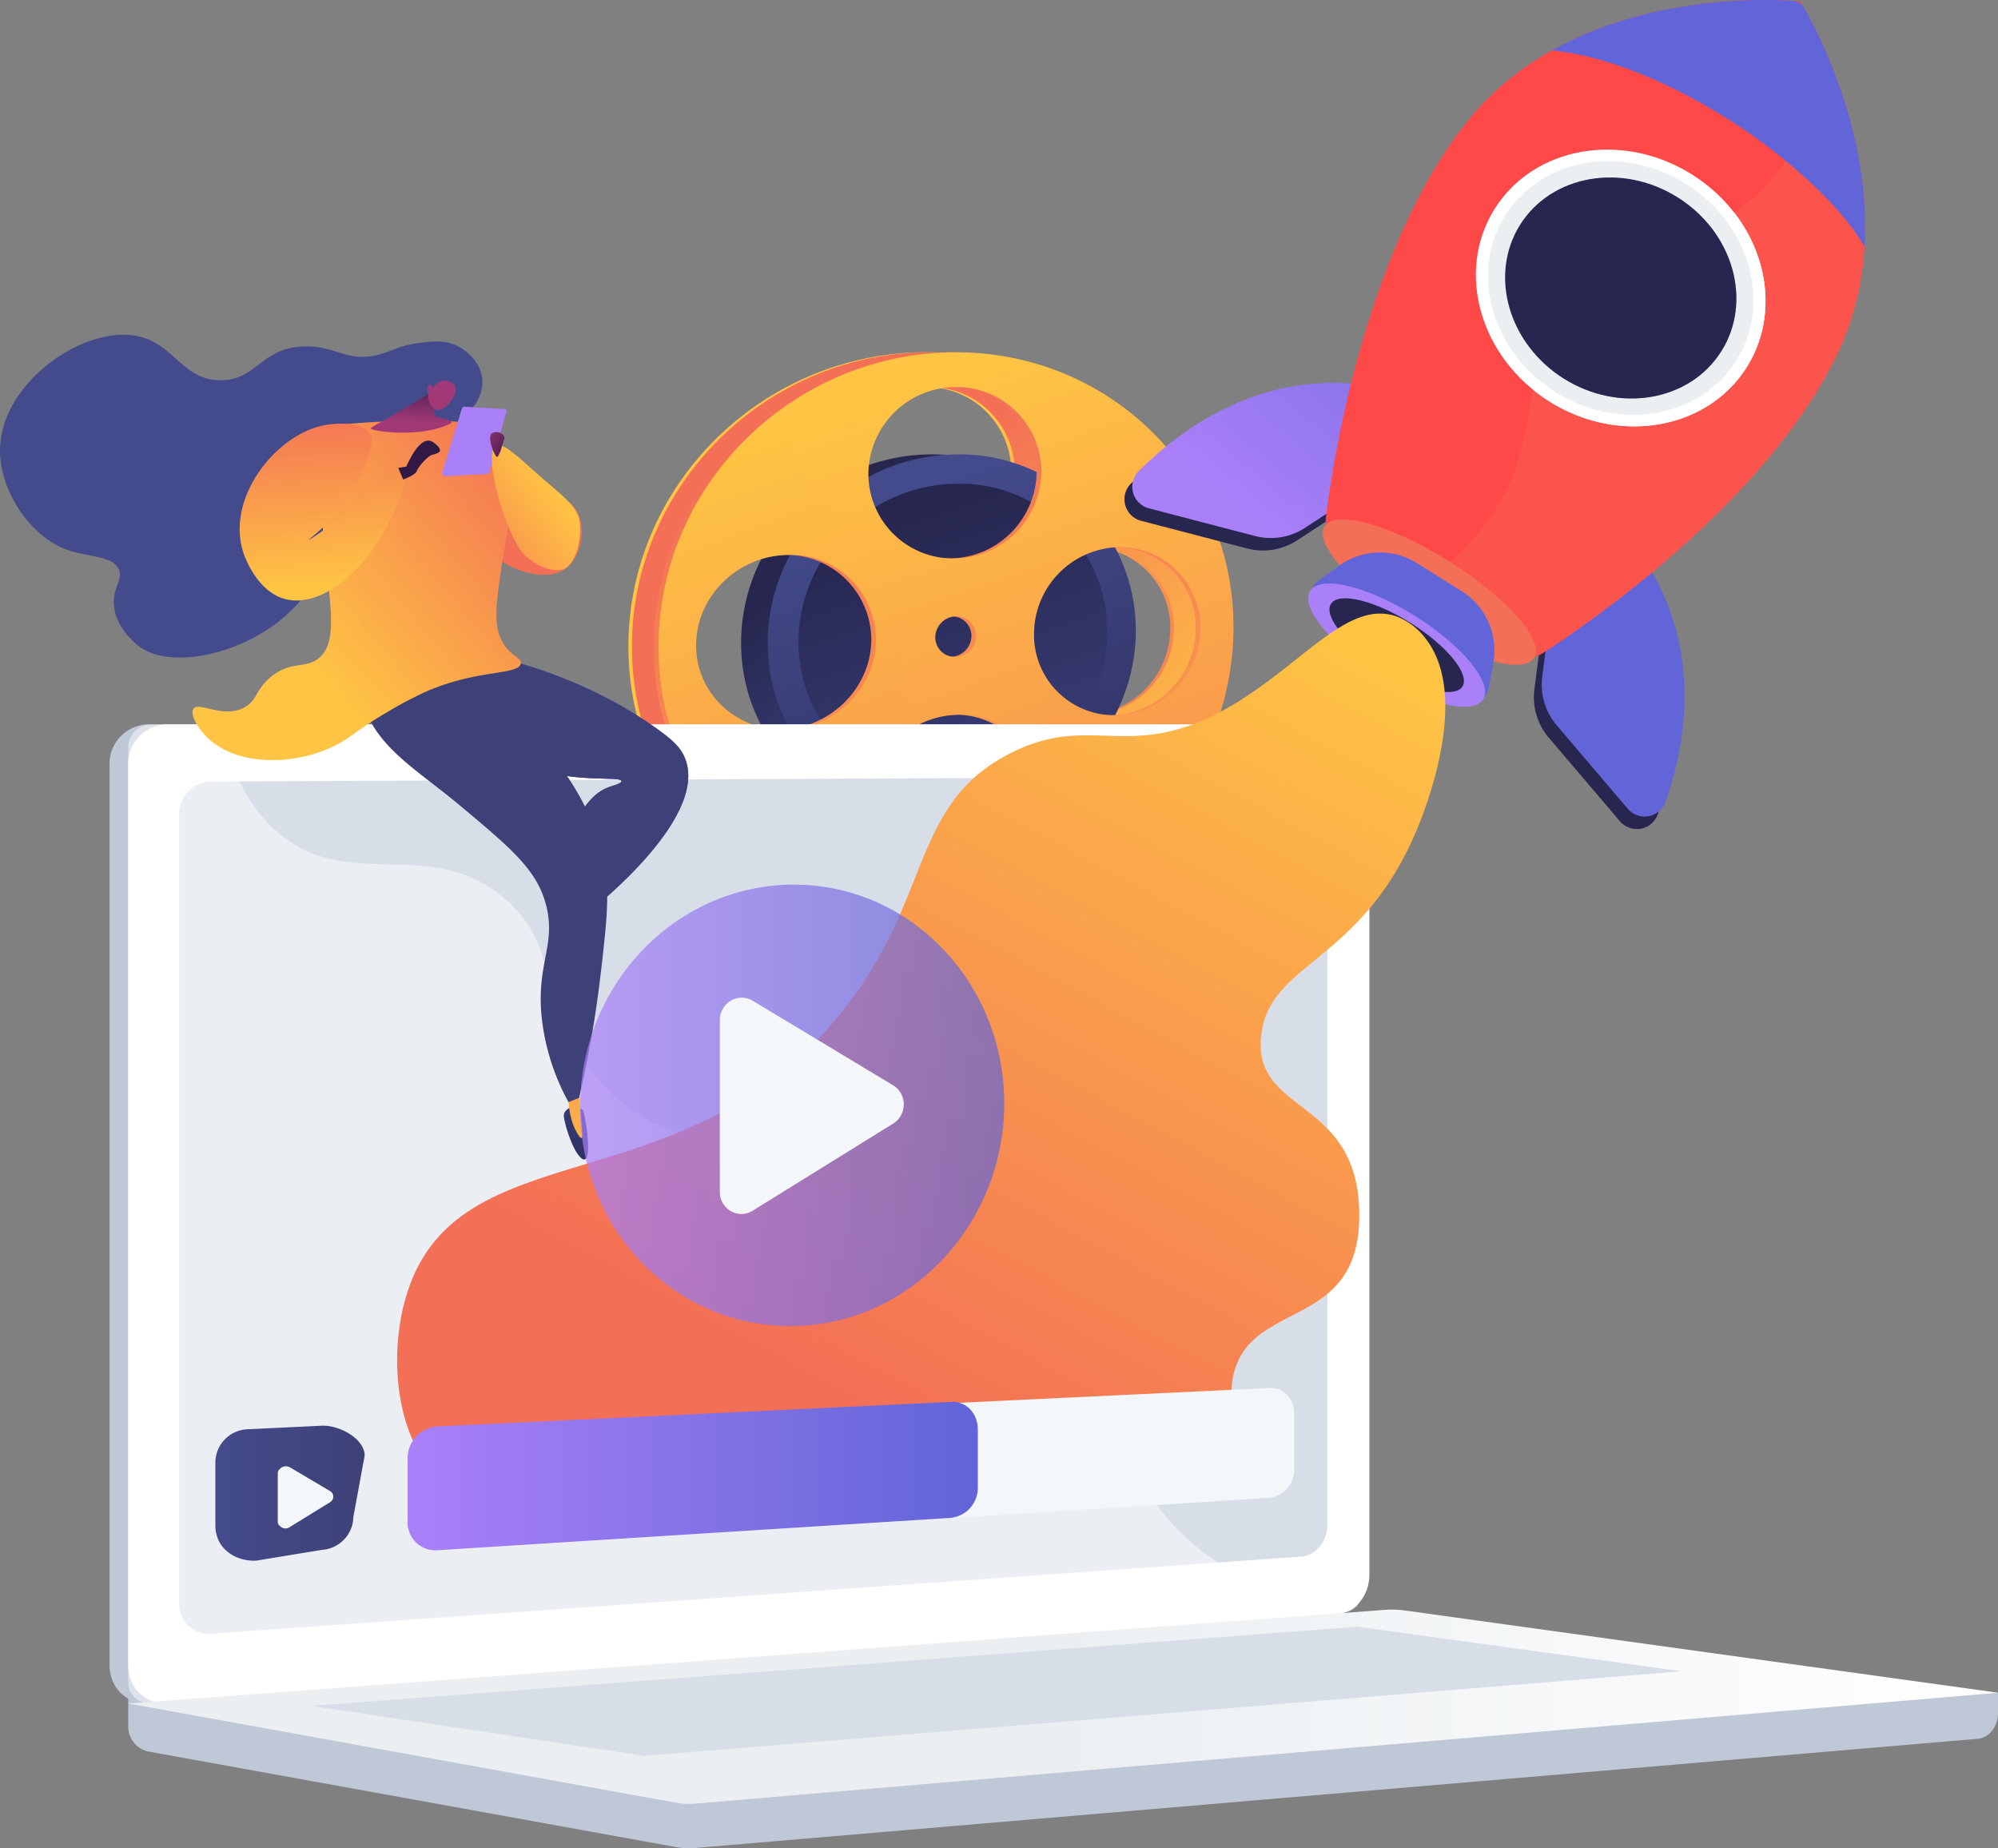 <svg id="img_feature_3" xmlns="http://www.w3.org/2000/svg" xmlns:xlink="http://www.w3.org/1999/xlink" width="379.337" height="350.861" viewBox="0 0 379.337 350.861">
  <rect x="0" y="0" width="379.337" height="350.861" fill="#808080" stroke="none"/>
  <defs>
    <linearGradient id="linear-gradient" x1="0.892" y1="0.856" x2="0.374" y2="0.386" gradientUnits="objectBoundingBox">
      <stop offset="0.004" stop-color="#f36f56"/>
      <stop offset="1" stop-color="#ffc444"/>
    </linearGradient>
    <linearGradient id="linear-gradient-2" x1="0.892" y1="0.856" x2="0.374" y2="0.386" gradientUnits="objectBoundingBox">
      <stop offset="0" stop-color="#ffc444"/>
      <stop offset="0.996" stop-color="#f36f56"/>
    </linearGradient>
    <linearGradient id="linear-gradient-3" x1="0.733" y1="0.757" x2="0.248" y2="0.223" gradientUnits="objectBoundingBox">
      <stop offset="0" stop-color="#444b8c"/>
      <stop offset="0.996" stop-color="#26264f"/>
    </linearGradient>
    <linearGradient id="linear-gradient-4" x1="0.363" y1="0.092" x2="0.833" y2="1.497" gradientUnits="objectBoundingBox">
      <stop offset="0.004" stop-color="#26264f"/>
      <stop offset="1" stop-color="#444b8c"/>
    </linearGradient>
    <linearGradient id="linear-gradient-5" x1="0.363" y1="0.092" x2="0.833" y2="1.498" xlink:href="#linear-gradient-3"/>
    <linearGradient id="linear-gradient-7" x1="0.363" y1="0.092" x2="0.833" y2="1.498" xlink:href="#linear-gradient"/>
    <linearGradient id="linear-gradient-8" x1="0.363" y1="0.092" x2="0.833" y2="1.498" xlink:href="#linear-gradient-2"/>
    <linearGradient id="linear-gradient-9" x1="0.279" y1="0.048" x2="0.817" y2="1.591" xlink:href="#linear-gradient-2"/>
    <linearGradient id="linear-gradient-10" y1="0.5" x2="1" y2="0.5" gradientUnits="objectBoundingBox">
      <stop offset="0.494" stop-color="#ebeff2"/>
      <stop offset="1" stop-color="#fff"/>
    </linearGradient>
    <linearGradient id="linear-gradient-11" x1="-20.358" y1="-2.37" x2="-18.892" y2="-2.37" xlink:href="#linear-gradient-3"/>
    <linearGradient id="linear-gradient-12" x1="-7.81" y1="-3.352" x2="-7.026" y2="-3.352" xlink:href="#linear-gradient-3"/>
    <linearGradient id="linear-gradient-13" x1="-20.413" y1="-2.378" x2="-18.947" y2="-2.378" gradientUnits="objectBoundingBox">
      <stop offset="0" stop-color="#aa80f9"/>
      <stop offset="0.996" stop-color="#6165d7"/>
    </linearGradient>
    <linearGradient id="linear-gradient-14" x1="0.293" y1="0.73" x2="1.669" y2="-0.476" xlink:href="#linear-gradient-13"/>
    <linearGradient id="linear-gradient-15" x1="-4.651" y1="-0.424" x2="-3.822" y2="-1.141" gradientUnits="objectBoundingBox">
      <stop offset="0" stop-color="#e38ddd"/>
      <stop offset="0.004" stop-color="#ee724f"/>
      <stop offset="1" stop-color="#ff4848"/>
    </linearGradient>
    <linearGradient id="linear-gradient-16" x1="-6.214" y1="-0.596" x2="-5.168" y2="-1.371" xlink:href="#linear-gradient-2"/>
    <linearGradient id="linear-gradient-17" x1="-8.928" y1="-2.89" x2="-7.75" y2="-2.89" xlink:href="#linear-gradient-13"/>
    <linearGradient id="linear-gradient-18" x1="-37.476" y1="-3.512" x2="-35.369" y2="-4.405" xlink:href="#linear-gradient-13"/>
    <linearGradient id="linear-gradient-19" x1="-10.06" y1="-2.021" x2="-8.949" y2="-2.021" gradientUnits="objectBoundingBox">
      <stop offset="0.004" stop-color="#ebeff2"/>
      <stop offset="1" stop-color="#fff"/>
    </linearGradient>
    <linearGradient id="linear-gradient-20" x1="-11.814" y1="-3.13" x2="-10.532" y2="-3.13" xlink:href="#linear-gradient-19"/>
    <linearGradient id="linear-gradient-21" x1="-10.226" y1="-2.599" x2="-10.524" y2="-2.047" xlink:href="#linear-gradient-19"/>
    <linearGradient id="linear-gradient-22" x1="-12.635" y1="-1.861" x2="-11.6" y2="-3.222" xlink:href="#linear-gradient-3"/>
    <linearGradient id="linear-gradient-23" x1="-33.661" y1="-1.858" x2="-33.535" y2="-2.343" xlink:href="#linear-gradient-2"/>
    <linearGradient id="linear-gradient-24" x1="-13.556" y1="-4.265" x2="-12.438" y2="-4.265" xlink:href="#linear-gradient-13"/>
    <linearGradient id="linear-gradient-25" x1="-34.913" y1="-3.056" x2="-35.639" y2="-2.317" xlink:href="#linear-gradient-13"/>
    <linearGradient id="linear-gradient-26" x1="-17.699" y1="-7.147" x2="-17.983" y2="-5.923" xlink:href="#linear-gradient-3"/>
    <linearGradient id="linear-gradient-27" x1="-14.118" y1="-2.948" x2="-12.979" y2="-4.823" xlink:href="#linear-gradient-3"/>
    <linearGradient id="linear-gradient-28" x1="0.879" y1="0.044" x2="0.404" y2="0.831" gradientUnits="objectBoundingBox">
      <stop offset="0" stop-color="#ffc444"/>
      <stop offset="0.314" stop-color="#fba94a"/>
      <stop offset="0.996" stop-color="#f36f56"/>
    </linearGradient>
    <linearGradient id="linear-gradient-29" x1="-21.991" y1="0.5" x2="-20.991" y2="0.5" xlink:href="#linear-gradient-2"/>
    <linearGradient id="linear-gradient-31" x1="-8.279" y1="0.5" x2="-7.279" y2="0.5" xlink:href="#linear-gradient-13"/>
    <linearGradient id="linear-gradient-32" x1="-8.279" y1="0.5" x2="-7.279" y2="0.5" gradientUnits="objectBoundingBox">
      <stop offset="0" stop-color="#444b8c"/>
      <stop offset="0.996" stop-color="#3e4177"/>
    </linearGradient>
    <linearGradient id="linear-gradient-33" x1="99.008" y1="-13.314" x2="99.433" y2="-9.779" xlink:href="#linear-gradient-3"/>
    <linearGradient id="linear-gradient-34" x1="-9.642" y1="0.5" x2="-8.478" y2="0.5" xlink:href="#linear-gradient-32"/>
    <linearGradient id="linear-gradient-35" x1="154.54" y1="-10.296" x2="154.187" y2="-14.777" xlink:href="#linear-gradient-2"/>
    <linearGradient id="linear-gradient-36" x1="-7.088" y1="0.282" x2="-6.223" y2="0.867" xlink:href="#linear-gradient-32"/>
    <linearGradient id="linear-gradient-37" x1="-1.814" y1="-0.285" x2="-2.4" y2="0.448" xlink:href="#linear-gradient-3"/>
    <linearGradient id="linear-gradient-38" x1="0.342" y1="0.675" x2="1.041" y2="0.067" xlink:href="#linear-gradient-2"/>
    <linearGradient id="linear-gradient-39" x1="-28.26" y1="38.309" x2="-29.869" y2="40.413" gradientUnits="objectBoundingBox">
      <stop offset="0" stop-color="#311944"/>
      <stop offset="1" stop-color="#a03976"/>
    </linearGradient>
    <linearGradient id="linear-gradient-40" x1="0.576" y1="-0.396" x2="0.513" y2="0.617" xlink:href="#linear-gradient-39"/>
    <linearGradient id="linear-gradient-41" x1="0.5" y1="-0.416" x2="0.5" y2="-0.162" xlink:href="#linear-gradient-39"/>
    <linearGradient id="linear-gradient-42" x1="3.459" y1="-13.782" x2="3.242" y2="-14.071" xlink:href="#linear-gradient-13"/>
    <linearGradient id="linear-gradient-43" x1="3.047" y1="-13.197" x2="3.568" y2="-14.179" xlink:href="#linear-gradient-13"/>
    <linearGradient id="linear-gradient-44" x1="3.637" y1="-13.852" x2="5.14" y2="-13.852" xlink:href="#linear-gradient-13"/>
    <linearGradient id="linear-gradient-45" x1="0.378" y1="0.658" x2="1.102" y2="-0.034" xlink:href="#linear-gradient-2"/>
    <linearGradient id="linear-gradient-46" x1="0.655" y1="0.285" x2="-0.289" y2="1.234" xlink:href="#linear-gradient-2"/>
    <linearGradient id="linear-gradient-47" x1="1.444" y1="1.257" x2="-0.305" y2="-0.355" xlink:href="#linear-gradient-39"/>
    <linearGradient id="linear-gradient-48" x1="0.524" y1="0.875" x2="0.466" y2="-0.095" xlink:href="#linear-gradient-2"/>
    <linearGradient id="linear-gradient-49" x1="0" y1="0.5" x2="1" y2="0.5" xlink:href="#linear-gradient-13"/>
    <linearGradient id="linear-gradient-50" x1="0" y1="0.5" x2="1" y2="0.5" xlink:href="#linear-gradient-32"/>
  </defs>
  <g id="Background" transform="translate(119.306 66.873)">
    <g id="Group_531" data-name="Group 531" transform="translate(0 0)">
      <g id="Group_529" data-name="Group 529">
        <path id="Path_475" data-name="Path 475" d="M1406.841,1105.359c-30.682,0-56.428,25.014-56.428,55.87s25.746,54.141,56.428,52.081c29.554-1.985,52.726-26.914,52.726-55.746S1436.395,1105.359,1406.841,1105.359Zm0,6.609A16.07,16.07,0,0,1,1423.1,1128a16.633,16.633,0,0,1-16.256,16.491,16.06,16.06,0,0,1-16.591-16.023A16.619,16.619,0,0,1,1406.841,1111.968Zm3.871,47.236a4.023,4.023,0,0,1-3.871,3.972,3.709,3.709,0,0,1-3.89-3.712,4.022,4.022,0,0,1,3.89-3.973A3.709,3.709,0,0,1,1410.712,1159.2Zm-35.914,17.79c-9.489.415-17.263-6.749-17.263-16s7.774-16.94,17.263-17.163a16.176,16.176,0,0,1,16.907,16.016C1391.7,1168.907,1384.178,1176.584,1374.8,1176.994Zm32.043,29.707a15.341,15.341,0,0,1-16.591-15.381,17.422,17.422,0,0,1,16.591-17.138,15.345,15.345,0,0,1,16.256,15.4A17.442,17.442,0,0,1,1406.841,1206.7Zm30.815-32.453a15.241,15.241,0,0,1-15.958-15.412,16.523,16.523,0,0,1,15.958-16.484,15.256,15.256,0,0,1,15.642,15.422A16.548,16.548,0,0,1,1437.656,1174.248Z" transform="translate(-1350.413 -1105.359)" fill="url(#linear-gradient)"/>
        <path id="Path_476" data-name="Path 476" d="M1411.6,1105.359c-30.682,0-56.427,25.014-56.427,55.87s25.746,54.141,56.427,52.081c29.554-1.985,52.726-26.914,52.726-55.746S1441.152,1105.359,1411.6,1105.359Zm0,6.609A16.07,16.07,0,0,1,1427.854,1128a16.633,16.633,0,0,1-16.256,16.491,16.06,16.06,0,0,1-16.591-16.023A16.619,16.619,0,0,1,1411.6,1111.968Zm3.871,47.236a4.023,4.023,0,0,1-3.871,3.972,3.709,3.709,0,0,1-3.889-3.712,4.022,4.022,0,0,1,3.889-3.973A3.709,3.709,0,0,1,1415.469,1159.2Zm-35.914,17.79c-9.49.415-17.263-6.749-17.263-16s7.773-16.94,17.263-17.163a16.176,16.176,0,0,1,16.906,16.016C1396.461,1168.907,1388.935,1176.584,1379.555,1176.994ZM1411.6,1206.7a15.341,15.341,0,0,1-16.591-15.381,17.422,17.422,0,0,1,16.591-17.138,15.345,15.345,0,0,1,16.256,15.4A17.442,17.442,0,0,1,1411.6,1206.7Zm30.815-32.453a15.241,15.241,0,0,1-15.958-15.412,16.524,16.524,0,0,1,15.958-16.484,15.256,15.256,0,0,1,15.641,15.422A16.548,16.548,0,0,1,1442.413,1174.248Z" transform="translate(-1354.497 -1105.359)" fill="url(#linear-gradient-2)"/>
        <path id="Path_477" data-name="Path 477" d="M1571.448,1275.764c0,18.693-15.123,34.68-34.184,35.729-19.524,1.076-35.7-13.86-35.7-33.383s16.179-35.545,35.7-35.781A33.413,33.413,0,0,1,1571.448,1275.764Z" transform="translate(-1480.163 -1222.936)" fill="url(#linear-gradient-3)"/>
        <path id="Path_478" data-name="Path 478" d="M1601.508,1309.658c0,15.741-12.759,29.16-28.785,29.987a28.012,28.012,0,0,1-29.855-28.018c0-16.325,13.5-29.769,29.855-30.023A28.035,28.035,0,0,1,1601.508,1309.658Z" transform="translate(-1515.621 -1256.649)" fill="url(#linear-gradient-4)"/>
      </g>
      <g id="Group_530" data-name="Group 530" transform="translate(4.829)">
        <path id="Path_479" data-name="Path 479" d="M1607.143,1275.764c0,18.693-15.123,34.68-34.184,35.729-19.524,1.076-35.7-13.86-35.7-33.383s16.179-35.545,35.7-35.781A33.413,33.413,0,0,1,1607.143,1275.764Z" transform="translate(-1515.634 -1222.936)" fill="url(#linear-gradient-5)"/>
        <path id="Path_480" data-name="Path 480" d="M1637.2,1309.658c0,15.741-12.759,29.16-28.785,29.987a28.012,28.012,0,0,1-29.855-28.018c0-16.325,13.5-29.769,29.855-30.023A28.035,28.035,0,0,1,1637.2,1309.658Z" transform="translate(-1551.092 -1256.649)" fill="url(#linear-gradient-4)"/>
        <path id="Path_481" data-name="Path 481" d="M1440.95,1105.359c-30.682,0-56.428,25.014-56.428,55.87s25.746,54.141,56.428,52.081c29.554-1.985,52.726-26.914,52.726-55.746S1470.5,1105.359,1440.95,1105.359Zm0,6.609A16.07,16.07,0,0,1,1457.206,1128a16.634,16.634,0,0,1-16.256,16.491,16.06,16.06,0,0,1-16.591-16.023A16.619,16.619,0,0,1,1440.95,1111.968Zm3.871,47.236a4.023,4.023,0,0,1-3.871,3.972,3.709,3.709,0,0,1-3.89-3.712,4.022,4.022,0,0,1,3.89-3.973A3.709,3.709,0,0,1,1444.821,1159.2Zm-35.914,17.79c-9.489.415-17.263-6.749-17.263-16s7.774-16.94,17.263-17.163a16.176,16.176,0,0,1,16.907,16.016C1425.813,1168.907,1418.287,1176.584,1408.906,1176.994Zm32.043,29.707a15.341,15.341,0,0,1-16.591-15.381,17.422,17.422,0,0,1,16.591-17.138,15.345,15.345,0,0,1,16.256,15.4A17.443,17.443,0,0,1,1440.95,1206.7Zm30.815-32.453a15.241,15.241,0,0,1-15.958-15.412,16.524,16.524,0,0,1,15.958-16.484,15.256,15.256,0,0,1,15.641,15.422A16.548,16.548,0,0,1,1471.765,1174.248Z" transform="translate(-1384.522 -1105.359)" fill="url(#linear-gradient-7)"/>
        <path id="Path_482" data-name="Path 482" d="M1447.293,1105.359c-30.682,0-56.428,25.014-56.428,55.87s25.746,54.141,56.428,52.081c29.554-1.985,52.726-26.914,52.726-55.746S1476.847,1105.359,1447.293,1105.359Zm0,6.609A16.07,16.07,0,0,1,1463.549,1128a16.633,16.633,0,0,1-16.256,16.491,16.06,16.06,0,0,1-16.591-16.023A16.619,16.619,0,0,1,1447.293,1111.968Zm3.871,47.236a4.023,4.023,0,0,1-3.871,3.972,3.709,3.709,0,0,1-3.89-3.712,4.022,4.022,0,0,1,3.89-3.973A3.709,3.709,0,0,1,1451.164,1159.2Zm-35.914,17.79c-9.489.415-17.263-6.749-17.263-16s7.774-16.94,17.263-17.163a16.176,16.176,0,0,1,16.907,16.016C1432.156,1168.907,1424.63,1176.584,1415.25,1176.994Zm32.043,29.707a15.341,15.341,0,0,1-16.591-15.381,17.422,17.422,0,0,1,16.591-17.138,15.345,15.345,0,0,1,16.256,15.4A17.442,17.442,0,0,1,1447.293,1206.7Zm30.815-32.453a15.241,15.241,0,0,1-15.958-15.412,16.523,16.523,0,0,1,15.958-16.484,15.256,15.256,0,0,1,15.641,15.422A16.548,16.548,0,0,1,1478.108,1174.248Z" transform="translate(-1389.967 -1105.359)" fill="url(#linear-gradient-8)"/>
        <path id="Path_483" data-name="Path 483" d="M1463.54,1247.452c0,.116.009.232.009.349a17.442,17.442,0,0,1-16.256,17.12,15.341,15.341,0,0,1-16.591-15.381,17.336,17.336,0,0,1,9.687-15.342,20.37,20.37,0,0,1-2.425-4.725c-3.241-9.124,2.941-12.815.6-21.63-3.166-11.921-16.251-11.815-21.213-23.068a21.378,21.378,0,0,1-1.429-11.594,55.9,55.9,0,0,0-25.057,46.268c0,30.856,25.746,54.141,56.428,52.081a56.761,56.761,0,0,0,38.767-19.21,35.6,35.6,0,0,0-8.933-3.381C1472.084,1247.78,1467.953,1247.992,1463.54,1247.452Zm-48.29-12.238c-9.489.415-17.263-6.749-17.263-16s7.774-16.941,17.263-17.163a16.176,16.176,0,0,1,16.907,16.016C1432.156,1227.127,1424.63,1234.8,1415.25,1235.214Z" transform="translate(-1389.967 -1163.579)" opacity="0.3" fill="url(#linear-gradient-9)" style="mix-blend-mode: multiply;isolation: isolate"/>
      </g>
    </g>
  </g>
  <g id="Illustration">
    <g id="Group_535" data-name="Group 535" transform="translate(20.796 137.515)">
      <g id="Group_534" data-name="Group 534">
        <g id="Group_533" data-name="Group 533">
          <path id="Path_484" data-name="Path 484" d="M1034.649,2865.739l-354.993-3.12v9.232a4.891,4.891,0,0,0,3.645,5.016l100.381,18.179a13.685,13.685,0,0,0,3.6.171l243.507-20.728c2.174-.185,3.858-2.322,3.858-4.9Z" transform="translate(-676.108 -2681.92)" fill="#bfc8d6"/>
          <g id="Group_532" data-name="Group 532">
            <path id="Path_485" data-name="Path 485" d="M884.312,1755.126l-222.5,16.889c-3.982.3-7.219-2.909-7.219-7.173V1593.995a7.486,7.486,0,0,1,7.219-7.721h222.5c3.28,0,5.932,3.125,5.932,6.98V1747.7C890.244,1751.551,887.592,1754.877,884.312,1755.126Z" transform="translate(-654.597 -1586.273)" fill="#bfc8d6"/>
            <path id="Path_486" data-name="Path 486" d="M909.371,1755.126l-222.5,16.889c-3.982.3-7.219-2.909-7.219-7.173V1593.995a7.486,7.486,0,0,1,7.219-7.721h222.5c3.28,0,5.932,3.125,5.932,6.98V1747.7C915.3,1751.551,912.651,1754.877,909.371,1755.126Z" transform="translate(-676.108 -1586.273)" fill="#fff"/>
            <path id="Path_487" data-name="Path 487" d="M961.124,1804.384l-207.232,14.67a5.609,5.609,0,0,1-5.873-5.888V1663.589a6.135,6.135,0,0,1,5.873-6.329l207.232-.921c2.706-.012,4.895,2.549,4.895,5.72V1798.3C966.019,1801.467,963.83,1804.192,961.124,1804.384Z" transform="translate(-734.793 -1646.419)" fill="#d8dee8"/>
            <path id="Path_488" data-name="Path 488" d="M1540.866,1601.864a2.58,2.58,0,1,1-2.559-2.873A2.741,2.741,0,0,1,1540.866,1601.864Z" transform="translate(-1410.994 -1597.191)" fill="#fff"/>
            <path id="Path_489" data-name="Path 489" d="M855.764,1708.269c-17.153-9.913-30.639,2.648-43.655-9.745-7.891-7.514-4.017-13.116-13.727-24.345-10.754-12.436-17.756-8.256-28.564-19.448-13.666-14.152-6.831-25.163-18.6-35.324-14.28-12.326-29.681-.917-43.275-12.739-5.863-5.1-9.08-12.511-10.76-20.395h-13.3a4.387,4.387,0,0,0-4.224,4.532v177.1a4.008,4.008,0,0,0,4.224,4.21l226.76-17.289a3.625,3.625,0,0,0,2.733-1.794c-16.6-.65-26.8-6.627-33.316-12.806C867.3,1728.136,869.516,1716.216,855.764,1708.269Z" transform="translate(-676.108 -1586.273)" fill="#fff" opacity="0.48" style="mix-blend-mode: soft-light;isolation: isolate"/>
          </g>
          <path id="Path_490" data-name="Path 490" d="M918.239,2773.24l-238.583,17.777,104.027,18.84a13.685,13.685,0,0,0,3.6.171l247.365-21.056-112.615-15.611A17.894,17.894,0,0,0,918.239,2773.24Z" transform="translate(-676.108 -2605.153)" fill="url(#linear-gradient-10)"/>
          <path id="Path_491" data-name="Path 491" d="M925.554,2811.189l198.627-15.021,61.474,8.453-196.916,16.057Z" transform="translate(-887.193 -2624.877)" fill="#d8dee8"/>
        </g>
      </g>
    </g>
    <g id="Group_542" data-name="Group 542" transform="translate(75.397)">
      <g id="Group_541" data-name="Group 541" transform="translate(138.09)">
        <g id="Group_540" data-name="Group 540">
          <g id="Group_536" data-name="Group 536" transform="translate(0 75.041)">
            <path id="Path_492" data-name="Path 492" d="M2580.06,1371.9s19.626,17.709,8.212,50.895a4.226,4.226,0,0,1-7.214,1.354l-13.5-15.856a11.84,11.84,0,0,1-2.728-9.191l2.193-17Z" transform="translate(-2486.997 -1343.301)" fill="url(#linear-gradient-11)"/>
            <path id="Path_493" data-name="Path 493" d="M2066.291,1171.9s-24.485-9.962-49.4,14.757a4.227,4.227,0,0,0,1.92,7.084l20.151,5.253a11.841,11.841,0,0,0,9.462-1.544l14.351-9.373Z" transform="translate(-2015.649 -1169.915)" fill="url(#linear-gradient-12)"/>
          </g>
          <g id="Group_537" data-name="Group 537" transform="translate(1.486 72.673)">
            <path id="Path_494" data-name="Path 494" d="M2590.553,1355.17s19.626,17.709,8.212,50.895a4.227,4.227,0,0,1-7.214,1.354l-13.5-15.856a11.842,11.842,0,0,1-2.728-9.191l2.193-17Z" transform="translate(-2497.49 -1326.575)" fill="url(#linear-gradient-13)"/>
            <path id="Path_495" data-name="Path 495" d="M2076.784,1155.172s-24.485-9.963-49.4,14.758a4.227,4.227,0,0,0,1.921,7.084l20.151,5.254a11.841,11.841,0,0,0,9.462-1.544l14.351-9.373Z" transform="translate(-2026.142 -1153.188)" fill="url(#linear-gradient-14)"/>
          </g>
          <path id="Path_496" data-name="Path 496" d="M2312.228,663.1c21.788-27.45,63.373-22.983,63.4-22.936.054,0,22.174,35.5,6.944,67.063-13.814,28.627-48.945,52.186-55.713,56.538-.728.468-1.92,1.131-2.458.453-10.459-13.187-23.375-20.828-38.216-23.959-.822-.173-.718-1.516-.617-2.349C2286.524,730.033,2292.431,688.044,2312.228,663.1Z" transform="translate(-2247.296 -639.87)" fill="url(#linear-gradient-15)"/>
          <g id="Group_538" data-name="Group 538" transform="translate(59.441 9.33)" opacity="0.3" style="mix-blend-mode: multiply;isolation: isolate">
            <path id="Path_497" data-name="Path 497" d="M2460.906,755.365c12.2-15.247,25.688-11.031,37.619-24.459,4.356-4.9,8.868-12.568,10.5-25.133,5.539,12.565,12.831,36.236,2.315,58.029-13.814,28.627-48.945,52.186-55.713,56.538-.728.468-1.92,1.131-2.458.453a67.619,67.619,0,0,0-17.665-15.871,44.826,44.826,0,0,0,10.525-11.039C2455.613,779.464,2449.786,769.258,2460.906,755.365Z" transform="translate(-2435.501 -705.773)" fill="url(#linear-gradient-16)"/>
          </g>
          <path id="Path_498" data-name="Path 498" d="M2622.006,662.371c-10.265-6.439-22.636-11.931-33.271-12.913,18.724-10.5,40.512-9.794,45.93-9.4a2.42,2.42,0,0,1,1.924,1.207c2.708,4.708,12.822,24.02,11.522,45.444C2643.439,678.5,2632.271,668.81,2622.006,662.371Z" transform="translate(-2507.6 -639.873)" fill="url(#linear-gradient-17)"/>
          <path id="Path_499" data-name="Path 499" d="M2909.7,705.78l.077.177.133.3.132.306.126.294.139.329.12.285.147.353.115.277.153.376.109.269q.08.2.159.4l.1.26q.082.208.165.42c.033.085.066.17.1.255l.168.437.094.25c.057.152.115.305.172.459l.09.242q.088.238.175.478.043.118.085.236.089.247.178.5l.08.228q.09.257.18.517l.077.224q.09.266.181.534l.073.219q.091.274.182.55l.07.215q.091.282.181.568c.022.069.044.139.066.208q.091.291.182.586l.062.2q.091.3.181.6l.058.2q.091.308.18.62c.018.063.036.125.053.188q.091.318.179.639c.017.06.034.121.05.182q.089.326.177.654l.047.178q.088.333.174.668c.015.058.03.117.044.175q.086.34.171.683l.041.167q.084.348.167.7c.013.054.025.108.038.162q.083.356.163.714l.034.154q.08.364.159.731c.01.049.021.1.031.148q.078.372.154.746c.009.046.018.093.027.139q.075.38.148.762l.025.133q.073.387.142.778l.022.124q.069.395.135.793c.007.04.013.08.019.119q.066.4.128.807c.006.036.011.072.016.108q.063.411.121.825c0,.032.009.065.013.1q.059.42.113.842c0,.029.007.059.011.088q.054.429.1.86,0,.037.008.073.05.439.1.88c0,.02,0,.039.006.059q.045.449.086.9c0,.014,0,.029,0,.043q.04.46.075.923l0,.022a65.746,65.746,0,0,1,.075,8.86c-2.986-5.245-8.626-11.094-14.988-16.314C2905.522,722.132,2908.455,715.391,2909.7,705.78Z" transform="translate(-2776.74 -696.449)" opacity="0.3" fill="url(#linear-gradient-18)" style="mix-blend-mode: multiply;isolation: isolate"/>
          <ellipse id="Ellipse_3" data-name="Ellipse 3" cx="25.447" cy="28.257" rx="25.447" ry="28.257" transform="matrix(0.531, -0.847, 0.847, 0.531, 56.764, 61.211)" fill="url(#linear-gradient-19)"/>
          <path id="Path_500" data-name="Path 500" d="M2571.207,943.226c9.959-12.443,20.77-11.925,30.894-18.61,6.765,8.7,8.1,20.326,2.421,29.372-7.468,11.906-24.24,14.834-37.459,6.542a31.669,31.669,0,0,1-3.069-2.191A35.394,35.394,0,0,1,2571.207,943.226Z" transform="translate(-2486.361 -884.303)" fill="url(#linear-gradient-20)" style="mix-blend-mode: multiply;isolation: isolate"/>
          <ellipse id="Ellipse_4" data-name="Ellipse 4" cx="23.326" cy="25.901" rx="23.326" ry="25.901" transform="translate(59.888 60.665) rotate(-57.9)" fill="url(#linear-gradient-21)"/>
          <ellipse id="Ellipse_5" data-name="Ellipse 5" cx="20.319" cy="22.562" rx="20.319" ry="22.562" transform="translate(64.313 59.892) rotate(-57.9)" fill="url(#linear-gradient-22)"/>
          <ellipse id="Ellipse_6" data-name="Ellipse 6" cx="6.943" cy="23.5" rx="6.943" ry="23.5" transform="matrix(0.531, -0.847, 0.847, 0.531, 34.301, 105.795)" fill="url(#linear-gradient-23)"/>
          <path id="Path_501" data-name="Path 501" d="M2286.826,1382.668l8.544,5.36a13.182,13.182,0,0,1,5.975,13.459l-.886,5.015a2.641,2.641,0,0,1-4,1.778l-28.334-17.774a2.642,2.642,0,0,1-.143-4.38l4.13-2.98A13.18,13.18,0,0,1,2286.826,1382.668Z" transform="translate(-2231.315 -1275.777)" fill="url(#linear-gradient-24)"/>
          <ellipse id="Ellipse_7" data-name="Ellipse 7" cx="6.552" cy="19.394" rx="6.552" ry="19.394" transform="matrix(0.531, -0.847, 0.847, 0.531, 31.77, 117.721)" fill="url(#linear-gradient-25)"/>
          <path id="Path_502" data-name="Path 502" d="M2290.8,1443.189c-1.461,2.329,2.944,7.725,9.84,12.051s13.671,5.944,15.133,3.614-2.944-7.725-9.84-12.051S2292.259,1440.859,2290.8,1443.189Z" transform="translate(-2251.603 -1328.545)" fill="url(#linear-gradient-26)"/>
          <g id="Group_539" data-name="Group 539" transform="translate(79.246 42.896)" opacity="0.3" style="mix-blend-mode: color-burn;isolation: isolate">
            <path id="Path_503" data-name="Path 503" d="M2580.992,958.886c8.47-10.582,17.557-11.79,26.313-16.027,5.614,6.979,6.777,16.432,2.178,23.763-5.963,9.506-19.354,11.845-29.91,5.223a25,25,0,0,1-4.18-3.287A35.12,35.12,0,0,1,2580.992,958.886Z" transform="translate(-2575.392 -942.859)" fill="url(#linear-gradient-27)"/>
          </g>
        </g>
      </g>
      <path id="Path_504" data-name="Path 504" d="M1046.207,1624.647c-6.8-8.938-7.32-23.421-3.808-33.736,10.361-30.432,52.782-15.634,82.349-52.713,17.238-21.619,12.959-39.367,31.892-49.023,15.471-7.89,22.468,1.849,40.936-8.434,14.458-8.05,23.228-21.289,32.844-17.4a12.7,12.7,0,0,1,5.236,4.217c8.441,11.029-.348,32.693-1.9,36.372-10.787,25.5-28.55,24.9-29.512,39.534-.949,14.431,19,11.144,18.687,33.924-.31,22.456-22.884,14.747-24.246,32.254-1.5,19.337-13.148,18.988-54.418,15.528C1089.324,1620.567,1060.475,1643.407,1046.207,1624.647Z" transform="translate(-1040.264 -1346.16)" fill="url(#linear-gradient-28)"/>
    </g>
    <g id="Group_545" data-name="Group 545" transform="translate(0 63.541)">
      <path id="Path_505" data-name="Path 505" d="M1132.343,1210.532c1.852-.14,1.771,4.83,7,9.057,4.673,3.78,8.121,2.544,10.087,5.867,1.937,3.274,1.022,8.591-1.853,10.91-4.2,3.392-13.528,0-17.5-6.175C1125,1222.294,1129.562,1210.741,1132.343,1210.532Z" transform="translate(-1040.002 -1192.125)" fill="url(#linear-gradient-29)"/>
      <path id="Path_506" data-name="Path 506" d="M1132.343,1210.532c1.852-.14,1.771,4.83,7,9.057,4.673,3.78,8.121,2.544,10.087,5.867,1.937,3.274,1.022,8.591-1.853,10.91-4.2,3.392-13.528,0-17.5-6.175C1125,1222.294,1129.562,1210.741,1132.343,1210.532Z" transform="translate(-1040.002 -1192.125)" fill="url(#linear-gradient-29)"/>
      <path id="Path_507" data-name="Path 507" d="M1119.574,1511.71c15.125,3.672,25.087,9.567,30.906,13.736,3.153,2.26,4.61,3.669,5.4,5.724,4.48,11.707-18.539,29.408-20.992,31.261l-3.214-7.5c2.378-13.056,6.339-17.152,9.652-18.37.927-.341,2.483-.706,2.453-1.145-.071-1.037-8.815.441-17.17-2.616-8.332-3.049-16.7-10.762-15.208-15.862C1111.671,1516.012,1112.813,1513.321,1119.574,1511.71Z" transform="translate(-1025.78 -1450.667)" fill="url(#linear-gradient-31)"/>
      <path id="Path_508" data-name="Path 508" d="M1119.574,1511.71c15.125,3.672,25.087,9.567,30.906,13.736,3.153,2.26,4.61,3.669,5.4,5.724,4.48,11.707-18.539,29.408-20.992,31.261l-3.214-7.5c2.378-13.056,6.339-17.152,9.652-18.37.927-.341,2.483-.706,2.453-1.145-.071-1.037-8.815.441-17.17-2.616-8.332-3.049-16.7-10.762-15.208-15.862C1111.671,1516.012,1112.813,1513.321,1119.574,1511.71Z" transform="translate(-1025.78 -1450.667)" fill="url(#linear-gradient-32)"/>
      <path id="Path_509" data-name="Path 509" d="M1265.233,2116.114s-1.408.5-1.413,1.615,1.426,6.018,2.981,7.761,1.694-.858,1.6-2.532a30.257,30.257,0,0,0-.888-6.149C1267.126,2116.084,1265.233,2116.114,1265.233,2116.114Z" transform="translate(-1156.773 -1969.502)" fill="url(#linear-gradient-33)"/>
      <path id="Path_510" data-name="Path 510" d="M1138.931,1569.132c2.748-.054,9.187-.567,10.9,2.616,1.43,2.656-1.075,6.681-2.617,9.157-4.189,6.732-8.255,7.42-11.12,11.556a14.58,14.58,0,0,0-2.433,7.031l-1.823-4.251c2.378-13.055,6.339-17.151,9.652-18.37.927-.34,2.483-.706,2.453-1.145-.072-1.037-8.815.441-17.17-2.616-7.595-2.779-15.2-9.429-15.354-14.447C1123.448,1567.29,1132.5,1569.258,1138.931,1569.132Z" transform="translate(-1025.95 -1490.973)" opacity="0.3" fill="url(#linear-gradient-34)" style="mix-blend-mode: multiply;isolation: isolate"/>
      <path id="Path_511" data-name="Path 511" d="M1268.055,2082.7c.083,1.716.229,3.15.36,4.215a14.039,14.039,0,0,0,.923,4.139c.319.74,1.117,2.355,1.5,2.243s-.011-1.9-.312-6.878c-.044-.722-.177-3.021-.177-3.021h0Z" transform="translate(-1160.409 -1940.816)" fill="url(#linear-gradient-35)"/>
      <path id="Path_512" data-name="Path 512" d="M1007.413,1515.163a68,68,0,0,1,17.661,15.262c3.883,4.762,9.788,12.006,11.927,22.808,1.14,5.758.579,10.922-.589,21.016a211.657,211.657,0,0,1-4.125,23.762l-2.01.807a43.091,43.091,0,0,1-4.985-15.194c-1.377-10.922,2.709-14.393.748-22.138-1.7-6.71-6.621-10.824-16.466-19.052-8.089-6.761-15.547-10.772-18.316-19.2a6.417,6.417,0,0,1-.1-4.8C992.806,1514.968,999.125,1513.758,1007.413,1515.163Z" transform="translate(-922.341 -1453.138)" fill="url(#linear-gradient-36)"/>
      <path id="Path_513" data-name="Path 513" d="M585.34,1100.1c2.262-.487,5.982-.39,9.528-3.182,1.068-.841,4.85-3.819,4.391-8.081-.4-3.752-3.96-5.768-4.4-6.008-2.517-1.386-5.027-1.078-7.81-.7-3.609.493-4.808,1.479-7.315,2.155-6.2,1.672-8.3-1.818-14.549-1.524-7.984.376-8.674,6.273-15.391,6.42-7.541.165-8.986-7.215-16.431-8.465-10.334-1.736-25.97,9.389-25.655,22.213.182,7.407,5.7,15.9,12.742,18.444,4.106,1.485,8.537,1.014,9.8,3.684.9,1.9-1.124,3.364-.932,6.675.246,4.269,3.921,7.264,4.515,7.748,5.509,4.491,17.86,2.222,26.295-4.132C575.343,1123.889,573.041,1102.742,585.34,1100.1Z" transform="translate(-507.707 -1080.535)" fill="url(#linear-gradient-37)"/>
      <path id="Path_514" data-name="Path 514" d="M789.951,1196.842a161.908,161.908,0,0,1,17.6-1.2c13.874-.188,15.86,1.571,16.368,2.873.948,2.428-.675,3.644.246,7.878.551,2.531.03,3.684,1.1,6.4,1.038,2.65.224,4.075-.694,10.29-1.174,7.947-1.715,11.985.508,15.189,1.545,2.226,3.274,2.414,3.109,3.472-.351,2.253-8.14,1.01-18,5.335a73.66,73.66,0,0,0-7.686,4.088c-5.159,3.029-6.114,4.188-8.5,5.56-7.556,4.341-18.907,4.759-24.856-.49-2.218-1.957-3.834-4.834-3.107-5.887.99-1.434,5.42,1.823,9.484-.163,2.693-1.316,2.181-3.445,5.294-5.954,3.746-3.019,6.351-1.437,8.9-3.4,3.978-3.064,2.168-10.4,1.052-22.7A205.387,205.387,0,0,1,789.951,1196.842Z" transform="translate(-729.306 -1179.333)" fill="url(#linear-gradient-38)"/>
      <path id="Path_515" data-name="Path 515" d="M1041.8,1227.7l1.539-.262s2.589-6.412,5.112-4.6.671,2.146-.176,2.357-2.632,2.208-2.97,3.1-3.015,1.764-3.015,1.764Z" transform="translate(-966.188 -1202.416)" fill="url(#linear-gradient-39)"/>
      <path id="Path_516" data-name="Path 516" d="M1010.006,1162.229c-1.892,1.174-4.951,2.708-5.288,3.125s9.267,2.061,15.242-.955c0,0,.926-.514-2.676-1.235-.768-.154-.618-1.647-.515-3.191l-.721-1.338S1011.9,1161.055,1010.006,1162.229Z" transform="translate(-934.346 -1147.578)" fill="url(#linear-gradient-40)"/>
      <path id="Path_517" data-name="Path 517" d="M1080.959,1144.4a2.838,2.838,0,0,0,1.315,3.047c1.608.9,4.328-2.8,3.82-4.172a2.428,2.428,0,0,0-1.408-1.246,2.7,2.7,0,0,0-2.85,1.332c-.189-.415-.527-.632-.754-.564-.289.086-.331.611-.341.73A1.47,1.47,0,0,0,1080.959,1144.4Z" transform="translate(-999.61 -1133.276)" fill="url(#linear-gradient-41)"/>
      <g id="Group_544" data-name="Group 544" transform="translate(83.917 13.672)">
        <g id="Group_543" data-name="Group 543">
          <path id="Path_518" data-name="Path 518" d="M1108.91,1192.088l-7.864.4c-.3.015-.661-.358-.587-.612l3.674-11.888a.467.467,0,0,1,.483-.317l7.542.165c.246.015.38.5.313.738l-3.125,11.179A.488.488,0,0,1,1108.91,1192.088Z" transform="translate(-1100.449 -1179.304)" fill="url(#linear-gradient-42)"/>
          <path id="Path_519" data-name="Path 519" d="M1110.867,1189.6l-7.908.371c-.3.014-.512-.2-.438-.457l3.532-12.094a.467.467,0,0,1,.485-.317l7.553.447a.385.385,0,0,1,.346.492l-3.133,11.219A.488.488,0,0,1,1110.867,1189.6Z" transform="translate(-1102.215 -1177.105)" fill="url(#linear-gradient-43)"/>
        </g>
        <path id="Path_520" data-name="Path 520" d="M1106.64,1183.1c.234,1.1,1.224.863,2.03,2.194,1.024,1.69.043,3.182.982,3.8a1.992,1.992,0,0,0,1.642.074l-.224.8a.488.488,0,0,1-.438.339l-7.908.371c-.3.014-.512-.2-.438-.457l3.532-12.094a.467.467,0,0,1,.485-.317l1.135.067a4.371,4.371,0,0,1,.218,1.427C1107.622,1181.129,1106.366,1181.808,1106.64,1183.1Z" transform="translate(-1102.014 -1177.711)" fill="url(#linear-gradient-44)" style="mix-blend-mode: multiply;isolation: isolate"/>
      </g>
      <path id="Path_521" data-name="Path 521" d="M814.039,1287.644c-2.857,1.184-3.243,3.743-7.193,5.2-3.768,1.385-5.033-.35-8.792.8-5.646,1.727-7.8,7.174-8.659,6.66-.783-.471-.032-5.682,3.6-9.058,4.167-3.877,8.656-2.1,11.323-6.127,1.038-1.567,1.838-4.068.932-5.994-1.227-2.61-4.43-1.7-6.128-3.863-3.05-3.878,4.087-10.872,2.131-16.784-.781-2.359-3.266-5.317-11.282-7.3.109,5.926.45,10.879.792,14.64,1.116,12.3,2.926,19.638-1.052,22.7-2.55,1.965-5.155.383-8.9,3.4-3.113,2.509-2.6,4.638-5.294,5.954-4.064,1.986-8.494-1.27-9.484.163-.727,1.053.889,3.93,3.107,5.887,5.949,5.249,17.3,4.831,24.856.491,2.389-1.372,3.344-2.531,8.5-5.56a73.637,73.637,0,0,1,7.686-4.088c6.92-3.035,12.816-3.328,15.841-4.012C820.016,1286.748,816.358,1286.683,814.039,1287.644Z" transform="translate(-729.306 -1227.017)" opacity="0.3" fill="url(#linear-gradient-45)" style="mix-blend-mode: multiply;isolation: isolate"/>
      <path id="Path_522" data-name="Path 522" d="M1167.934,1228.67c-2.1,1.143.682,13.5,4.632,19.658,1.162,1.811,5.013,4.611,8.131,3.808,2.4-.617,3.7-5.82,3.191-9.16-.46-3.036-3.88-5.256-8.234-9.16C1171.376,1229.98,1169.167,1228,1167.934,1228.67Z" transform="translate(-1073.844 -1207.587)" fill="url(#linear-gradient-46)"/>
      <path id="Path_523" data-name="Path 523" d="M1167.17,1213.958l.481-1.5a.927.927,0,0,0-.433-1.1,1.753,1.753,0,0,0-1.9-.107c-1,.772.695,4.786,1.081,4.477A5.3,5.3,0,0,0,1167.17,1213.958Z" transform="translate(-1071.948 -1192.54)" fill="url(#linear-gradient-47)"/>
      <path id="Path_524" data-name="Path 524" d="M854,1201.812c-1.254-2.335-6.222-2.383-9.458-1.6-8.916,2.162-18.049,13.888-14.653,24.11.208.625,2.592,7.49,8.126,8.792,7.166,1.686,17.484-6.458,22.512-21.979l-1.465-3.463a112.175,112.175,0,0,1-8.525,7.992c-4.589,3.876-8.154,6.259-8.259,6.127a41.033,41.033,0,0,0,6.793-6.927,27.658,27.658,0,0,0,3.73-6.927C854.063,1204.708,854.692,1203.092,854,1201.812Z" transform="translate(-783.657 -1182.878)" fill="url(#linear-gradient-48)"/>
    </g>
    <g id="Group_546" data-name="Group 546" transform="translate(110.128 167.934)">
      <path id="Path_525" data-name="Path 525" d="M1366.12,1851.928c0,22.51-17.266,41.411-39.154,42.239-22.568.854-41.383-17.72-41.383-41.512s18.815-42.706,41.383-42.259C1348.854,1810.829,1366.12,1829.418,1366.12,1851.928Z" transform="translate(-1285.582 -1810.389)" opacity="0.7" fill="url(#linear-gradient-49)"/>
      <path id="Path_526" data-name="Path 526" d="M1505.969,1978.639l-26.706-16.078a4.057,4.057,0,0,0-4.146-.018,4.3,4.3,0,0,0-2.1,3.684v32.637a4.211,4.211,0,0,0,2.1,3.649,4.03,4.03,0,0,0,4.13-.092l26.713-16.56a4.269,4.269,0,0,0,1.979-3.628A4.173,4.173,0,0,0,1505.969,1978.639Z" transform="translate(-1446.483 -1940.52)" fill="#f4f7fa"/>
    </g>
    <g id="Group_550" data-name="Group 550" transform="translate(40.884 262.22)">
      <g id="Group_547" data-name="Group 547">
        <path id="Path_527" data-name="Path 527" d="M816.7,2530.9l-14.146.676a6.351,6.351,0,0,0-6.061,6.26v11.938c0,4.911,4.4,6.948,7.786,6.735l12.457-2.044a6.371,6.371,0,0,0,5.954-6.244l2.144-11.635C824.831,2533.346,820,2530.743,816.7,2530.9Z" transform="translate(-796.489 -2522.472)" fill="url(#linear-gradient-50)"/>
        <path id="Path_528" data-name="Path 528" d="M1203.957,2471.409l-157.7,7.516c-3.24.154-5.275,2.893-5.275,6.117v11.681c0,4.891,3.39,6.564,6.385,6.634.2.008.276.119.479.106l94.893-7.34c.055,0,.04-.014.1-.019l61.139-3.841a5.322,5.322,0,0,0,4.649-5.49l2.346-10.489C1210.964,2473.417,1206.548,2471.286,1203.957,2471.409Z" transform="translate(-1006.364 -2471.404)" fill="url(#linear-gradient-50)"/>
      </g>
      <g id="Group_549" data-name="Group 549" transform="translate(2.371 1.262)">
        <g id="Group_548" data-name="Group 548">
          <path id="Path_529" data-name="Path 529" d="M833.737,2539.909l-14.292.677a6.486,6.486,0,0,0-6.21,6.26v11.936a5.654,5.654,0,0,0,6.174,5.582l14.31-.894a6.476,6.476,0,0,0,6.07-6.243v-11.734A5.655,5.655,0,0,0,833.737,2539.909Z" transform="translate(-813.235 -2531.467)" fill="url(#linear-gradient-49)"/>
          <path id="Path_530" data-name="Path 530" d="M1222.7,2485.293v10.39a5.368,5.368,0,0,1-4.7,5.489l-158,9.949a5.237,5.237,0,0,1-5.626-5.471V2493.97a5.989,5.989,0,0,1,5.615-6.119l158.136-7.531C1220.716,2480.2,1222.7,2482.425,1222.7,2485.293Z" transform="translate(-1020.235 -2480.316)" fill="#f4f7fa"/>
          <path id="Path_531" data-name="Path 531" d="M1162.627,2504.208v10.966a5.731,5.731,0,0,1-5.137,5.81l-97.456,6.145a5.272,5.272,0,0,1-5.661-5.526v-11.8a6.05,6.05,0,0,1,5.673-6.182l97.575-4.652C1160.479,2498.835,1162.627,2501.18,1162.627,2504.208Z" transform="translate(-1020.235 -2496.325)" fill="url(#linear-gradient-49)"/>
        </g>
        <path id="Path_532" data-name="Path 532" d="M890.209,2590.1l-7.733-4.577a1.635,1.635,0,0,0-1.425,0c-.369.219-.833.625-.833,1.063v9.374c0,.438.464.836.833,1.045a1.389,1.389,0,0,0,1.307-.032l7.792-4.8a1.261,1.261,0,0,0,.6-1.047A1.167,1.167,0,0,0,890.209,2590.1Z" transform="translate(-870.735 -2570.488)" fill="#f4f7fa" style="mix-blend-mode: soft-light;isolation: isolate"/>
      </g>
    </g>
  </g>
</svg>
